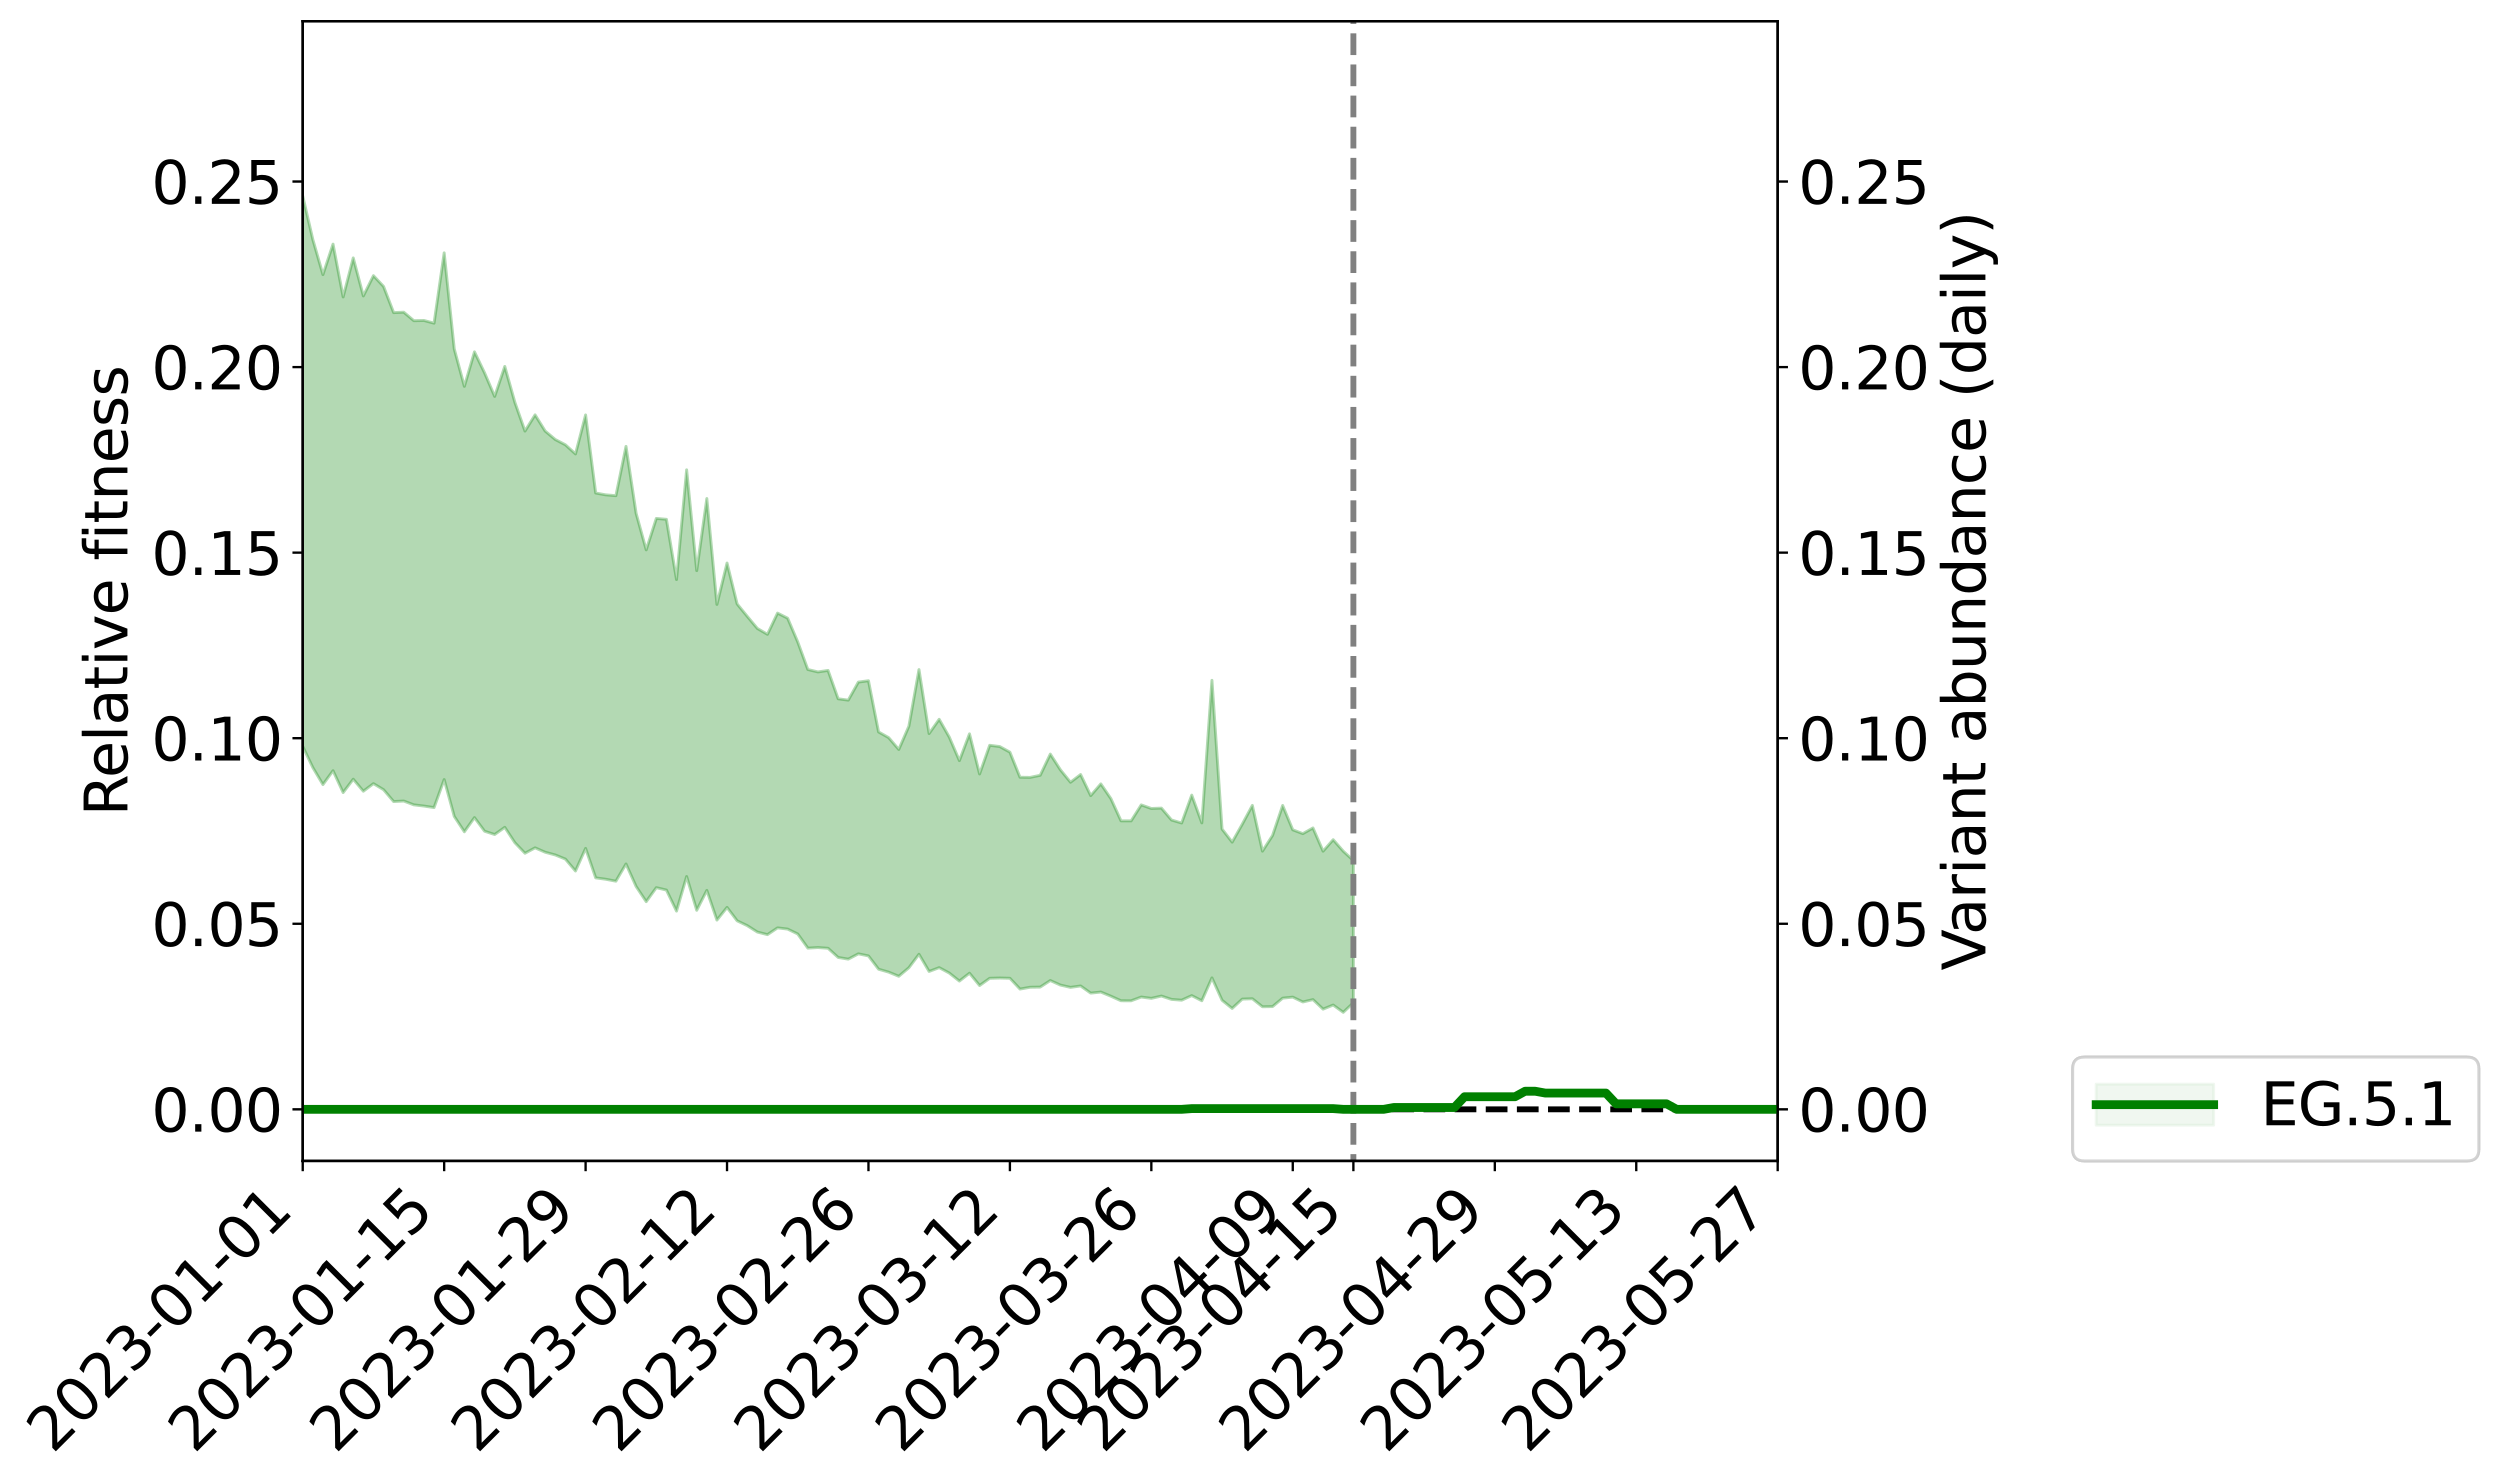 <?xml version="1.0" encoding="utf-8" standalone="no"?>
<!DOCTYPE svg PUBLIC "-//W3C//DTD SVG 1.1//EN"
  "http://www.w3.org/Graphics/SVG/1.1/DTD/svg11.dtd">
<svg xmlns:xlink="http://www.w3.org/1999/xlink" width="851.212pt" height="505.355pt" viewBox="0 0 851.212 505.355" xmlns="http://www.w3.org/2000/svg" version="1.1">
 <defs>
  <style type="text/css">*{stroke-linejoin: round; stroke-linecap: butt}</style>
 </defs>
 <g id="figure_1">
  <g id="patch_1">
   <path d="M 0 505.355 
L 851.212 505.355 
L 851.212 -0 
L 0 -0 
z
" style="fill: #ffffff"/>
  </g>
  <g id="axes_1">
   <g id="patch_2">
    <path d="M 103.075 395.28 
L 605.275 395.28 
L 605.275 7.2 
L 103.075 7.2 
z
" style="fill: #ffffff"/>
   </g>
   <g id="PolyCollection_1">
    <path d="M -1785.335 377.62 
L -1785.335 377.64 
L -1781.895 377.55 
L -1778.455 377.47 
L -1775.016 377.368 
L -1771.576 377.296 
L -1768.136 377.206 
L -1764.696 377.102 
L -1761.257 376.995 
L -1757.817 376.898 
L -1754.377 376.81 
L -1750.937 376.715 
L -1747.498 376.612 
L -1744.058 376.515 
L -1740.618 376.4 
L -1737.179 376.301 
L -1733.739 376.187 
L -1730.299 376.087 
L -1726.859 375.959 
L -1723.42 375.849 
L -1719.98 375.743 
L -1716.54 375.62 
L -1713.101 375.499 
L -1709.661 375.38 
L -1706.221 375.241 
L -1702.781 375.116 
L -1699.342 374.972 
L -1695.902 374.827 
L -1692.462 374.667 
L -1689.022 374.503 
L -1685.583 374.34 
L -1682.143 374.155 
L -1678.703 373.949 
L -1675.264 373.76 
L -1671.824 373.549 
L -1668.384 373.31 
L -1664.944 373.084 
L -1661.505 372.823 
L -1658.065 372.556 
L -1654.625 372.28 
L -1651.185 371.988 
L -1647.746 371.668 
L -1644.306 371.327 
L -1640.866 370.966 
L -1637.427 370.613 
L -1633.987 370.206 
L -1630.547 369.813 
L -1627.107 369.395 
L -1623.668 368.973 
L -1620.228 368.522 
L -1616.788 368.036 
L -1613.348 367.578 
L -1609.909 367.075 
L -1606.469 366.554 
L -1603.029 366.04 
L -1599.59 365.528 
L -1596.15 364.979 
L -1592.71 364.422 
L -1589.27 363.865 
L -1585.831 363.287 
L -1582.391 362.701 
L -1578.951 362.115 
L -1575.511 361.511 
L -1572.072 360.905 
L -1568.632 360.305 
L -1565.192 359.683 
L -1561.753 359.025 
L -1558.313 358.382 
L -1554.873 357.741 
L -1551.433 357.107 
L -1547.994 356.452 
L -1544.554 355.809 
L -1541.114 355.157 
L -1537.674 354.559 
L -1534.235 353.874 
L -1530.795 353.27 
L -1527.355 352.621 
L -1523.916 352 
L -1520.476 351.354 
L -1517.036 350.769 
L -1513.596 350.114 
L -1510.157 349.492 
L -1506.717 348.904 
L -1503.277 348.279 
L -1499.837 347.682 
L -1496.398 347.064 
L -1492.958 346.437 
L -1489.518 345.834 
L -1486.079 345.243 
L -1482.639 344.613 
L -1479.199 344.005 
L -1475.759 343.386 
L -1472.32 342.775 
L -1468.88 342.178 
L -1465.44 341.568 
L -1462.001 340.953 
L -1458.561 340.391 
L -1455.121 339.768 
L -1451.681 339.169 
L -1448.242 338.578 
L -1444.802 337.988 
L -1441.362 337.401 
L -1437.922 336.808 
L -1434.483 336.238 
L -1431.043 335.651 
L -1427.603 335.053 
L -1424.164 334.449 
L -1420.724 333.841 
L -1417.284 333.265 
L -1413.844 332.642 
L -1410.405 331.984 
L -1406.965 331.36 
L -1403.525 330.706 
L -1400.085 330.044 
L -1396.646 329.349 
L -1393.206 328.643 
L -1389.766 327.979 
L -1386.327 327.234 
L -1382.887 326.52 
L -1379.447 325.758 
L -1376.007 325.049 
L -1372.568 324.232 
L -1369.128 323.428 
L -1365.688 322.641 
L -1362.248 321.842 
L -1358.809 321.019 
L -1355.369 320.163 
L -1351.929 319.352 
L -1348.49 318.438 
L -1345.05 317.618 
L -1341.61 316.677 
L -1338.17 315.76 
L -1334.731 314.859 
L -1331.291 313.988 
L -1327.851 312.991 
L -1324.411 312.075 
L -1320.972 310.944 
L -1317.532 309.95 
L -1314.092 309.012 
L -1310.653 307.967 
L -1307.213 306.895 
L -1303.773 305.679 
L -1300.333 304.599 
L -1296.894 303.895 
L -1293.454 302.461 
L -1290.014 301.431 
L -1286.574 300.348 
L -1283.135 299.21 
L -1279.695 298.003 
L -1276.255 296.791 
L -1272.816 296.024 
L -1269.376 294.824 
L -1265.936 292.885 
L -1262.496 291.273 
L -1259.057 290.239 
L -1255.617 288.53 
L -1252.177 287.259 
L -1248.737 286.071 
L -1245.298 284.446 
L -1241.858 282.262 
L -1238.418 280.887 
L -1234.979 280.071 
L -1231.539 278.414 
L -1228.099 277.723 
L -1224.659 276.596 
L -1221.22 274.64 
L -1217.78 274.551 
L -1214.34 275.035 
L -1210.901 276.312 
L -1207.461 274.414 
L -1204.021 277.537 
L -1200.581 278.073 
L -1197.142 273.383 
L -1193.702 274.464 
L -1190.262 276.27 
L -1186.822 274.924 
L -1183.383 274.519 
L -1179.943 282.903 
L -1176.503 294.896 
L -1173.064 300.799 
L -1169.624 287.495 
L -1166.184 294.154 
L -1162.744 302.922 
L -1159.305 302.308 
L -1155.865 320.275 
L -1152.425 317.724 
L -1148.985 312.121 
L -1145.546 298.363 
L -1142.106 311.173 
L -1138.666 318.853 
L -1135.227 315.561 
L -1131.787 317.526 
L -1128.347 324.778 
L -1124.907 323.75 
L -1121.468 317.399 
L -1118.028 325.258 
L -1114.588 326.77 
L -1111.148 323.883 
L -1107.709 328.843 
L -1104.269 330.61 
L -1100.829 330.04 
L -1097.39 328.438 
L -1093.95 330.007 
L -1090.51 328.235 
L -1087.07 328.29 
L -1083.631 329.766 
L -1080.191 328.182 
L -1076.751 328.843 
L -1073.311 328.77 
L -1069.872 327.451 
L -1066.432 327.763 
L -1062.992 325.902 
L -1059.553 325.876 
L -1056.113 326.204 
L -1052.673 326.071 
L -1049.233 325.059 
L -1045.794 324.161 
L -1042.354 323.79 
L -1038.914 322.796 
L -1035.474 322.462 
L -1032.035 322.092 
L -1028.595 320.656 
L -1025.155 320.984 
L -1021.716 319.936 
L -1018.276 319.332 
L -1014.836 319.085 
L -1011.396 318.028 
L -1007.957 317.55 
L -1004.517 317.525 
L -1001.077 317.659 
L -997.637 316.08 
L -994.198 315.557 
L -990.758 314.829 
L -987.318 316.726 
L -983.879 316.46 
L -980.439 316.991 
L -976.999 314.556 
L -973.559 312.933 
L -970.12 313.025 
L -966.68 314.162 
L -963.24 314.078 
L -959.801 311.187 
L -956.361 313.024 
L -952.921 312.149 
L -949.481 311.457 
L -946.042 309.935 
L -942.602 310.559 
L -939.162 309.638 
L -935.722 309.829 
L -932.283 308.701 
L -928.843 307.729 
L -925.403 306.266 
L -921.964 305.37 
L -918.524 304.516 
L -915.084 303.48 
L -911.644 302.95 
L -908.205 301.952 
L -904.765 300.905 
L -901.325 298.782 
L -897.885 297.072 
L -894.446 296.084 
L -891.006 294.25 
L -887.566 293.563 
L -884.127 291.898 
L -880.687 289.638 
L -877.247 287.686 
L -873.807 286.108 
L -870.368 283.781 
L -866.928 282.193 
L -863.488 280.071 
L -860.048 278.147 
L -856.609 275.83 
L -853.169 273.851 
L -849.729 271.303 
L -846.29 269.21 
L -842.85 266.969 
L -839.41 264.122 
L -835.97 261.441 
L -832.531 259.38 
L -829.091 256.973 
L -825.651 254.116 
L -822.211 251.779 
L -818.772 249.018 
L -815.332 245.231 
L -811.892 243.332 
L -808.453 240.048 
L -805.013 237.403 
L -801.573 234.393 
L -798.133 231.212 
L -794.694 227.924 
L -791.254 224.89 
L -787.814 220.979 
L -784.374 218.402 
L -780.935 214.541 
L -777.495 211.887 
L -774.055 207.954 
L -770.616 204.176 
L -767.176 200.598 
L -763.736 197.704 
L -760.296 193.299 
L -756.857 190.245 
L -753.417 186.271 
L -749.977 183.004 
L -746.537 178.864 
L -743.098 175.213 
L -739.658 174.328 
L -736.218 167.655 
L -732.779 166.147 
L -729.339 161.781 
L -725.899 158.76 
L -722.459 155.239 
L -719.02 151.567 
L -715.58 148.251 
L -712.14 144.925 
L -708.701 141.874 
L -705.261 138.718 
L -701.821 140.134 
L -698.381 132.232 
L -694.942 129.641 
L -691.502 135.547 
L -688.062 125.795 
L -684.622 126.988 
L -681.183 125.55 
L -677.743 120.485 
L -674.303 120.778 
L -670.864 125.321 
L -667.424 122.094 
L -663.984 119.857 
L -660.544 122.764 
L -657.105 121.753 
L -653.665 124.264 
L -650.225 127.295 
L -646.785 133.731 
L -643.346 145.694 
L -639.906 143.553 
L -636.466 150.851 
L -633.027 156.482 
L -629.587 160.001 
L -626.147 167.78 
L -622.707 172.98 
L -619.268 165.172 
L -615.828 174.268 
L -612.388 185.439 
L -608.948 191.007 
L -605.509 193.744 
L -602.069 208.422 
L -598.629 209.923 
L -595.19 214.174 
L -591.75 213.467 
L -588.31 225.886 
L -584.87 222.471 
L -581.431 220.672 
L -577.991 231.303 
L -574.551 238.937 
L -571.111 238.596 
L -567.672 243.234 
L -564.232 244.927 
L -560.792 245.459 
L -557.353 245.714 
L -553.913 248.37 
L -550.473 249.966 
L -547.033 257.675 
L -543.594 254.05 
L -540.154 260.762 
L -536.714 259.476 
L -533.274 258.765 
L -529.835 261.553 
L -526.395 264.042 
L -522.955 261.192 
L -519.516 262.762 
L -516.076 262.946 
L -512.636 266.547 
L -509.196 264.844 
L -505.757 264.054 
L -502.317 265.069 
L -498.877 266.744 
L -495.437 265.858 
L -491.998 264.093 
L -488.558 264.939 
L -485.118 262.243 
L -481.679 262.359 
L -478.239 266.392 
L -474.799 265.927 
L -471.359 263.298 
L -467.92 262.439 
L -464.48 262.418 
L -461.04 259.528 
L -457.601 259.808 
L -454.161 259.436 
L -450.721 258.511 
L -447.281 257.421 
L -443.842 255.424 
L -440.402 255.946 
L -436.962 254.451 
L -433.522 253.786 
L -430.083 252.781 
L -426.643 252.419 
L -423.203 250.77 
L -419.764 248.136 
L -416.324 247.62 
L -412.884 245.413 
L -409.444 242.424 
L -406.005 243.949 
L -402.565 240.045 
L -399.125 241.179 
L -395.685 240.176 
L -392.246 240.117 
L -388.806 237.548 
L -385.366 237.111 
L -381.927 236.527 
L -378.487 233.458 
L -375.047 233.946 
L -371.607 233.493 
L -368.168 233.189 
L -364.728 231.669 
L -361.288 232.142 
L -357.848 230.609 
L -354.409 229.156 
L -350.969 226.95 
L -347.529 226.177 
L -344.09 225.64 
L -340.65 224.098 
L -337.21 224.238 
L -333.77 223.459 
L -330.331 222.104 
L -326.891 222.1 
L -323.451 220.585 
L -320.011 221.766 
L -316.572 220.708 
L -313.132 220.728 
L -309.692 218.877 
L -306.253 216.365 
L -302.813 218.468 
L -299.373 218.387 
L -295.933 217.57 
L -292.494 216.729 
L -289.054 214.997 
L -285.614 214.614 
L -282.174 213.674 
L -278.735 213.835 
L -275.295 213.495 
L -271.855 211.863 
L -268.416 209.54 
L -264.976 212.61 
L -261.536 211.907 
L -258.096 209.939 
L -254.657 211.226 
L -251.217 207.684 
L -247.777 208.136 
L -244.337 208.375 
L -240.898 205.968 
L -237.458 210.08 
L -234.018 205.952 
L -230.579 203.847 
L -227.139 206.516 
L -223.699 207.216 
L -220.259 205.867 
L -216.82 206.866 
L -213.38 204.919 
L -209.94 208.535 
L -206.501 206.587 
L -203.061 207.26 
L -199.621 204.653 
L -196.181 202.298 
L -192.742 205.051 
L -189.302 210.069 
L -185.862 204.086 
L -182.422 204.279 
L -178.983 201.955 
L -175.543 202.851 
L -172.103 202.42 
L -168.664 200.93 
L -165.224 200.294 
L -161.784 202.672 
L -158.344 201.249 
L -154.905 203.428 
L -151.465 203.756 
L -148.025 197.018 
L -144.585 199.693 
L -141.146 199.866 
L -137.706 200.286 
L -134.266 200.668 
L -130.827 204.914 
L -127.387 206.611 
L -123.947 206.428 
L -120.507 211.141 
L -117.068 218.947 
L -113.628 209.725 
L -110.188 209.666 
L -106.748 209.918 
L -103.309 213.059 
L -99.869 213.828 
L -96.429 213.871 
L -92.99 220.63 
L -89.55 223.157 
L -86.11 215.603 
L -82.67 222.544 
L -79.231 219.194 
L -75.791 217.124 
L -72.351 225.533 
L -68.911 223.896 
L -65.472 229.325 
L -62.032 227.694 
L -58.592 224.052 
L -55.153 227.447 
L -51.713 227.453 
L -48.273 230.782 
L -44.833 228.684 
L -41.394 234.163 
L -37.954 230.204 
L -34.514 233.086 
L -31.074 232.477 
L -27.635 235.645 
L -24.195 230.473 
L -20.755 235.956 
L -17.316 235.621 
L -13.876 239.357 
L -10.436 241.314 
L -6.996 241.298 
L -3.557 240.305 
L -0.117 242.701 
L 3.323 244.482 
L 6.763 242.839 
L 10.202 242.208 
L 13.642 244.31 
L 17.082 246.216 
L 20.521 242.844 
L 23.961 240.886 
L 27.401 248.518 
L 30.841 251.965 
L 34.28 244.103 
L 37.72 246.384 
L 41.16 247.518 
L 44.599 248.058 
L 48.039 251.972 
L 51.479 251.45 
L 54.919 249.836 
L 58.358 251.538 
L 61.798 251.992 
L 65.238 247.768 
L 68.678 249.904 
L 72.117 248.595 
L 75.557 254.448 
L 78.997 261.659 
L 82.436 260.645 
L 85.876 254.965 
L 89.316 254.381 
L 92.756 255.199 
L 96.195 255.509 
L 99.635 260.888 
L 103.075 254.147 
L 106.515 261.344 
L 109.954 267.145 
L 113.394 262.411 
L 116.834 269.858 
L 120.273 265.307 
L 123.713 269.397 
L 127.153 266.816 
L 130.593 268.878 
L 134.032 272.92 
L 137.472 272.737 
L 140.912 274.041 
L 144.352 274.451 
L 147.791 274.969 
L 151.231 265.427 
L 154.671 277.977 
L 158.11 283.211 
L 161.55 278.374 
L 164.99 283.015 
L 168.43 284.137 
L 171.869 281.69 
L 175.309 286.934 
L 178.749 290.517 
L 182.189 288.671 
L 185.628 290.173 
L 189.068 291.102 
L 192.508 292.506 
L 195.947 296.563 
L 199.387 288.871 
L 202.827 298.9 
L 206.267 299.372 
L 209.706 300.031 
L 213.146 294.171 
L 216.586 301.827 
L 220.026 307.004 
L 223.465 302.23 
L 226.905 303.052 
L 230.345 310.217 
L 233.784 298.442 
L 237.224 309.936 
L 240.664 303.169 
L 244.104 313.274 
L 247.543 308.96 
L 250.983 313.521 
L 254.423 315.164 
L 257.863 317.343 
L 261.302 318.229 
L 264.742 315.924 
L 268.182 316.338 
L 271.621 318.004 
L 275.061 322.825 
L 278.501 322.624 
L 281.941 322.871 
L 285.38 325.997 
L 288.82 326.573 
L 292.26 324.767 
L 295.699 325.473 
L 299.139 329.998 
L 302.579 330.997 
L 306.019 332.406 
L 309.458 329.497 
L 312.898 324.907 
L 316.338 330.763 
L 319.778 329.463 
L 323.217 331.309 
L 326.657 334.035 
L 330.097 331.361 
L 333.536 335.557 
L 336.976 333.091 
L 340.416 333 
L 343.856 333.086 
L 347.295 336.76 
L 350.735 336.148 
L 354.175 336.091 
L 357.615 333.855 
L 361.054 335.402 
L 364.494 336.183 
L 367.934 335.703 
L 371.373 338.139 
L 374.813 337.78 
L 378.253 339.196 
L 381.693 340.744 
L 385.132 340.75 
L 388.572 339.473 
L 392.012 339.92 
L 395.452 339.136 
L 398.891 340.276 
L 402.331 340.548 
L 405.771 338.989 
L 409.21 340.745 
L 412.65 332.957 
L 416.09 340.573 
L 419.53 343.36 
L 422.969 340.176 
L 426.409 340.05 
L 429.849 342.784 
L 433.289 342.725 
L 436.728 339.849 
L 440.168 339.51 
L 443.608 341.158 
L 447.047 340.346 
L 450.487 343.598 
L 453.927 342.198 
L 457.367 344.685 
L 460.806 341.431 
L 460.806 292.996 
L 460.806 292.996 
L 457.367 289.826 
L 453.927 285.903 
L 450.487 289.812 
L 447.047 281.902 
L 443.608 283.844 
L 440.168 282.538 
L 436.728 274.249 
L 433.289 284.447 
L 429.849 289.806 
L 426.409 274.23 
L 422.969 280.626 
L 419.53 286.738 
L 416.09 282.273 
L 412.65 231.647 
L 409.21 280.18 
L 405.771 270.723 
L 402.331 280.223 
L 398.891 279.203 
L 395.452 275.153 
L 392.012 275.279 
L 388.572 274.056 
L 385.132 279.504 
L 381.693 279.49 
L 378.253 271.943 
L 374.813 266.899 
L 371.373 270.899 
L 367.934 263.712 
L 364.494 266.348 
L 361.054 262.109 
L 357.615 256.752 
L 354.175 263.973 
L 350.735 264.693 
L 347.295 264.641 
L 343.856 256.1 
L 340.416 254.196 
L 336.976 253.76 
L 333.536 263.532 
L 330.097 249.86 
L 326.657 258.981 
L 323.217 250.967 
L 319.778 244.909 
L 316.338 249.775 
L 312.898 227.984 
L 309.458 247.264 
L 306.019 255.182 
L 302.579 251.158 
L 299.139 249.214 
L 295.699 231.783 
L 292.26 232.243 
L 288.82 238.391 
L 285.38 237.926 
L 281.941 228.269 
L 278.501 228.785 
L 275.061 227.958 
L 271.621 218.567 
L 268.182 210.487 
L 264.742 208.748 
L 261.302 215.978 
L 257.863 213.972 
L 254.423 209.856 
L 250.983 205.633 
L 247.543 191.707 
L 244.104 205.798 
L 240.664 169.745 
L 237.224 194.29 
L 233.784 159.967 
L 230.345 197.338 
L 226.905 176.821 
L 223.465 176.515 
L 220.026 187.218 
L 216.586 174.772 
L 213.146 151.992 
L 209.706 168.773 
L 206.267 168.491 
L 202.827 167.867 
L 199.387 141.278 
L 195.947 154.559 
L 192.508 151.442 
L 189.068 149.648 
L 185.628 146.771 
L 182.189 141.252 
L 178.749 146.775 
L 175.309 136.991 
L 171.869 124.762 
L 168.43 134.968 
L 164.99 126.95 
L 161.55 119.796 
L 158.11 131.552 
L 154.671 118.826 
L 151.231 86.093 
L 147.791 110.042 
L 144.352 109.116 
L 140.912 109.194 
L 137.472 106.294 
L 134.032 106.441 
L 130.593 97.527 
L 127.153 93.862 
L 123.713 100.768 
L 120.273 87.814 
L 116.834 101.111 
L 113.394 83.118 
L 109.954 93.505 
L 106.515 81.544 
L 103.075 66.721 
L 99.635 80.419 
L 96.195 67.451 
L 92.756 68.408 
L 89.316 67.902 
L 85.876 69.239 
L 82.436 81.628 
L 78.997 84.645 
L 75.557 69.963 
L 72.117 54.925 
L 68.678 59.273 
L 65.238 56.339 
L 61.798 65.97 
L 58.358 65.124 
L 54.919 61.447 
L 51.479 66.543 
L 48.039 66.317 
L 44.599 58.798 
L 41.16 59.912 
L 37.72 57.126 
L 34.28 53.659 
L 30.841 71.238 
L 27.401 61.675 
L 23.961 48.51 
L 20.521 55.15 
L 17.082 61.117 
L 13.642 57.567 
L 10.202 54.897 
L 6.763 57.421 
L 3.323 63.729 
L -0.117 57.427 
L -3.557 55.278 
L -6.996 58.219 
L -10.436 54.377 
L -13.876 55.964 
L -17.316 47.967 
L -20.755 51.239 
L -24.195 41.427 
L -27.635 50.377 
L -31.074 46.56 
L -34.514 49.247 
L -37.954 46.751 
L -41.394 52.308 
L -44.833 43.527 
L -48.273 49.457 
L -51.713 44.004 
L -55.153 45.346 
L -58.592 41.113 
L -62.032 43.7 
L -65.472 50.345 
L -68.911 44.35 
L -72.351 46.074 
L -75.791 34.053 
L -79.231 39.905 
L -82.67 42.972 
L -86.11 33.754 
L -89.55 44.47 
L -92.99 45.499 
L -96.429 33.791 
L -99.869 34.23 
L -103.309 33.63 
L -106.748 29.587 
L -110.188 32.82 
L -113.628 32.035 
L -117.068 46.355 
L -120.507 37.023 
L -123.947 30.246 
L -127.387 30.818 
L -130.827 29.134 
L -134.266 25.261 
L -137.706 27.257 
L -141.146 24.84 
L -144.585 28.606 
L -148.025 24.912 
L -151.465 33.442 
L -154.905 35.063 
L -158.344 33.781 
L -161.784 36.127 
L -165.224 33.653 
L -168.664 36.598 
L -172.103 38.55 
L -175.543 42.867 
L -178.983 40.414 
L -182.422 45.161 
L -185.862 44.86 
L -189.302 53.217 
L -192.742 48.435 
L -196.181 46.105 
L -199.621 49.921 
L -203.061 51.885 
L -206.501 52.426 
L -209.94 57.363 
L -213.38 53.818 
L -216.82 57.22 
L -220.259 56.086 
L -223.699 57.124 
L -227.139 56.106 
L -230.579 54.463 
L -234.018 58.364 
L -237.458 63.457 
L -240.898 58.744 
L -244.337 61.795 
L -247.777 60.772 
L -251.217 62.592 
L -254.657 66.533 
L -258.096 65.45 
L -261.536 68.67 
L -264.976 69.652 
L -268.416 66.408 
L -271.855 68.594 
L -275.295 71.01 
L -278.735 71.988 
L -282.174 72.062 
L -285.614 73.823 
L -289.054 73.737 
L -292.494 76.27 
L -295.933 77.094 
L -299.373 77.794 
L -302.813 78.491 
L -306.253 74.439 
L -309.692 79.263 
L -313.132 81.291 
L -316.572 80.926 
L -320.011 81.237 
L -323.451 81.426 
L -326.891 82.944 
L -330.331 82.658 
L -333.77 84.862 
L -337.21 85.739 
L -340.65 85.415 
L -344.09 86.332 
L -347.529 87.519 
L -350.969 88.75 
L -354.409 92.485 
L -357.848 93.518 
L -361.288 95.448 
L -364.728 94.795 
L -368.168 96.688 
L -371.607 97.099 
L -375.047 97.874 
L -378.487 96.348 
L -381.927 101.653 
L -385.366 102.411 
L -388.806 103.078 
L -392.246 106.437 
L -395.685 106.599 
L -399.125 108.236 
L -402.565 107.12 
L -406.005 111.668 
L -409.444 110.88 
L -412.884 115.302 
L -416.324 118.582 
L -419.764 119.857 
L -423.203 123.868 
L -426.643 127.105 
L -430.083 127.467 
L -433.522 129.633 
L -436.962 130.577 
L -440.402 133.259 
L -443.842 133.058 
L -447.281 136.597 
L -450.721 139.338 
L -454.161 141.12 
L -457.601 142.331 
L -461.04 143.357 
L -464.48 147.069 
L -467.92 148.205 
L -471.359 150.602 
L -474.799 153.961 
L -478.239 155.225 
L -481.679 152.772 
L -485.118 153.856 
L -488.558 157.429 
L -491.998 158.034 
L -495.437 160.526 
L -498.877 162.365 
L -502.317 161.635 
L -505.757 162.799 
L -509.196 164.204 
L -512.636 166.611 
L -516.076 164.174 
L -519.516 165.369 
L -522.955 165.457 
L -526.395 168.775 
L -529.835 168.431 
L -533.274 166.676 
L -536.714 168.442 
L -540.154 170.251 
L -543.594 165.594 
L -547.033 169.91 
L -550.473 164.421 
L -553.913 164.193 
L -557.353 163.104 
L -560.792 164.421 
L -564.232 164.816 
L -567.672 164.159 
L -571.111 161.545 
L -574.551 163.591 
L -577.991 157.457 
L -581.431 151.416 
L -584.87 152.992 
L -588.31 156.286 
L -591.75 148.185 
L -595.19 148.521 
L -598.629 146.719 
L -602.069 146.333 
L -605.509 136.116 
L -608.948 135.421 
L -612.388 131.622 
L -615.828 123.417 
L -619.268 117.72 
L -622.707 124.121 
L -626.147 121.194 
L -629.587 116.091 
L -633.027 113.834 
L -636.466 110.008 
L -639.906 105.055 
L -643.346 107.656 
L -646.785 98.034 
L -650.225 94.747 
L -653.665 92.327 
L -657.105 90.894 
L -660.544 91.963 
L -663.984 89.595 
L -667.424 91.186 
L -670.864 94.666 
L -674.303 91.325 
L -677.743 90.858 
L -681.183 95.691 
L -684.622 96.997 
L -688.062 96.285 
L -691.502 104.785 
L -694.942 100.139 
L -698.381 102.112 
L -701.821 109.83 
L -705.261 108.518 
L -708.701 111.535 
L -712.14 114.429 
L -715.58 117.512 
L -719.02 120.871 
L -722.459 124.381 
L -725.899 127.805 
L -729.339 130.819 
L -732.779 134.73 
L -736.218 136.244 
L -739.658 142.567 
L -743.098 143.479 
L -746.537 147.065 
L -749.977 150.971 
L -753.417 154.112 
L -756.857 157.845 
L -760.296 160.923 
L -763.736 165.066 
L -767.176 167.848 
L -770.616 171.079 
L -774.055 174.737 
L -777.495 178.444 
L -780.935 180.973 
L -784.374 184.56 
L -787.814 187.219 
L -791.254 190.872 
L -794.694 193.848 
L -798.133 196.804 
L -801.573 199.997 
L -805.013 202.898 
L -808.453 205.458 
L -811.892 208.577 
L -815.332 210.476 
L -818.772 214.166 
L -822.211 216.858 
L -825.651 219.302 
L -829.091 222.144 
L -832.531 224.121 
L -835.97 226.705 
L -839.41 229.336 
L -842.85 232.164 
L -846.29 234.466 
L -849.729 236.734 
L -853.169 239.151 
L -856.609 241.492 
L -860.048 243.964 
L -863.488 246.05 
L -866.928 248.264 
L -870.368 250.173 
L -873.807 252.596 
L -877.247 254.497 
L -880.687 256.572 
L -884.127 259.018 
L -887.566 260.874 
L -891.006 261.791 
L -894.446 263.881 
L -897.885 265.204 
L -901.325 267.23 
L -904.765 269.497 
L -908.205 270.907 
L -911.644 272.254 
L -915.084 272.916 
L -918.524 274.29 
L -921.964 275.299 
L -925.403 276.345 
L -928.843 278.066 
L -932.283 279.258 
L -935.722 280.763 
L -939.162 280.616 
L -942.602 281.636 
L -946.042 281.142 
L -949.481 283.029 
L -952.921 283.68 
L -956.361 285.169 
L -959.801 283.333 
L -963.24 286.492 
L -966.68 286.694 
L -970.12 285.547 
L -973.559 285.567 
L -976.999 287.391 
L -980.439 290.238 
L -983.879 289.699 
L -987.318 290.051 
L -990.758 287.996 
L -994.198 288.357 
L -997.637 289.447 
L -1001.077 291.321 
L -1004.517 291.202 
L -1007.957 291.253 
L -1011.396 291.842 
L -1014.836 293.1 
L -1018.276 293.22 
L -1021.716 294.123 
L -1025.155 295.4 
L -1028.595 295.022 
L -1032.035 296.711 
L -1035.474 297.207 
L -1038.914 297.645 
L -1042.354 298.79 
L -1045.794 299.263 
L -1049.233 300.485 
L -1052.673 301.789 
L -1056.113 302.03 
L -1059.553 301.814 
L -1062.992 301.714 
L -1066.432 304.182 
L -1069.872 303.988 
L -1073.311 305.701 
L -1076.751 305.916 
L -1080.191 305.514 
L -1083.631 307.196 
L -1087.07 305.969 
L -1090.51 306.209 
L -1093.95 308.284 
L -1097.39 307.072 
L -1100.829 309.036 
L -1104.269 309.771 
L -1107.709 308.404 
L -1111.148 303.716 
L -1114.588 306.961 
L -1118.028 305.629 
L -1121.468 298.582 
L -1124.907 304.863 
L -1128.347 306.273 
L -1131.787 299.773 
L -1135.227 298.105 
L -1138.666 301.827 
L -1142.106 294.777 
L -1145.546 282.659 
L -1148.985 296.407 
L -1152.425 302.077 
L -1155.865 304.982 
L -1159.305 288.006 
L -1162.744 288.925 
L -1166.184 280.874 
L -1169.624 274.528 
L -1173.064 287.94 
L -1176.503 282.588 
L -1179.943 271.014 
L -1183.383 263.013 
L -1186.822 263.823 
L -1190.262 265.579 
L -1193.702 264.114 
L -1197.142 263.381 
L -1200.581 268.501 
L -1204.021 268.233 
L -1207.461 265.425 
L -1210.901 267.671 
L -1214.34 266.696 
L -1217.78 266.538 
L -1221.22 267.01 
L -1224.659 269.215 
L -1228.099 270.682 
L -1231.539 271.658 
L -1234.979 273.636 
L -1238.418 274.72 
L -1241.858 276.357 
L -1245.298 278.739 
L -1248.737 280.729 
L -1252.177 282.132 
L -1255.617 283.68 
L -1259.057 285.588 
L -1262.496 286.904 
L -1265.936 288.729 
L -1269.376 290.885 
L -1272.816 292.247 
L -1276.255 293.267 
L -1279.695 294.656 
L -1283.135 296.093 
L -1286.574 297.393 
L -1290.014 298.633 
L -1293.454 299.833 
L -1296.894 301.392 
L -1300.333 302.298 
L -1303.773 303.47 
L -1307.213 304.699 
L -1310.653 305.768 
L -1314.092 306.816 
L -1317.532 307.711 
L -1320.972 308.674 
L -1324.411 309.874 
L -1327.851 310.765 
L -1331.291 311.774 
L -1334.731 312.619 
L -1338.17 313.532 
L -1341.61 314.466 
L -1345.05 315.411 
L -1348.49 316.213 
L -1351.929 317.14 
L -1355.369 317.957 
L -1358.809 318.827 
L -1362.248 319.646 
L -1365.688 320.471 
L -1369.128 321.257 
L -1372.568 322.075 
L -1376.007 322.932 
L -1379.447 323.618 
L -1382.887 324.426 
L -1386.327 325.145 
L -1389.766 325.946 
L -1393.206 326.58 
L -1396.646 327.329 
L -1400.085 328.053 
L -1403.525 328.737 
L -1406.965 329.423 
L -1410.405 330.063 
L -1413.844 330.791 
L -1417.284 331.455 
L -1420.724 332.02 
L -1424.164 332.671 
L -1427.603 333.32 
L -1431.043 333.967 
L -1434.483 334.594 
L -1437.922 335.178 
L -1441.362 335.815 
L -1444.802 336.443 
L -1448.242 337.075 
L -1451.681 337.706 
L -1455.121 338.356 
L -1458.561 339.031 
L -1462.001 339.621 
L -1465.44 340.291 
L -1468.88 340.951 
L -1472.32 341.589 
L -1475.759 342.247 
L -1479.199 342.919 
L -1482.639 343.575 
L -1486.079 344.261 
L -1489.518 344.894 
L -1492.958 345.54 
L -1496.398 346.222 
L -1499.837 346.883 
L -1503.277 347.517 
L -1506.717 348.185 
L -1510.157 348.803 
L -1513.596 349.46 
L -1517.036 350.158 
L -1520.476 350.769 
L -1523.916 351.446 
L -1527.355 352.094 
L -1530.795 352.77 
L -1534.235 353.392 
L -1537.674 354.107 
L -1541.114 354.715 
L -1544.554 355.387 
L -1547.994 356.048 
L -1551.433 356.724 
L -1554.873 357.371 
L -1558.313 358.029 
L -1561.753 358.689 
L -1565.192 359.368 
L -1568.632 360.005 
L -1572.072 360.616 
L -1575.511 361.234 
L -1578.951 361.852 
L -1582.391 362.449 
L -1585.831 363.049 
L -1589.27 363.641 
L -1592.71 364.209 
L -1596.15 364.778 
L -1599.59 365.34 
L -1603.029 365.859 
L -1606.469 366.382 
L -1609.909 366.916 
L -1613.348 367.429 
L -1616.788 367.893 
L -1620.228 368.39 
L -1623.668 368.85 
L -1627.107 369.278 
L -1630.547 369.703 
L -1633.987 370.103 
L -1637.427 370.52 
L -1640.866 370.878 
L -1644.306 371.246 
L -1647.746 371.595 
L -1651.185 371.921 
L -1654.625 372.218 
L -1658.065 372.492 
L -1661.505 372.761 
L -1664.944 373.025 
L -1668.384 373.249 
L -1671.824 373.494 
L -1675.264 373.704 
L -1678.703 373.889 
L -1682.143 374.099 
L -1685.583 374.285 
L -1689.022 374.443 
L -1692.462 374.61 
L -1695.902 374.772 
L -1699.342 374.917 
L -1702.781 375.061 
L -1706.221 375.184 
L -1709.661 375.328 
L -1713.101 375.446 
L -1716.54 375.568 
L -1719.98 375.695 
L -1723.42 375.801 
L -1726.859 375.913 
L -1730.299 376.051 
L -1733.739 376.154 
L -1737.179 376.275 
L -1740.618 376.375 
L -1744.058 376.499 
L -1747.498 376.6 
L -1750.937 376.704 
L -1754.377 376.799 
L -1757.817 376.885 
L -1761.257 376.98 
L -1764.696 377.08 
L -1768.136 377.179 
L -1771.576 377.266 
L -1775.016 377.341 
L -1778.455 377.439 
L -1781.895 377.523 
L -1785.335 377.62 
z
" clip-path="url(#p545d19aeb0)" style="fill: #008000; fill-opacity: 0.3; stroke: #008000; stroke-opacity: 0.3"/>
   </g>
   <g id="matplotlib.axis_1">
    <g id="xtick_1">
     <g id="line2d_1">
      <defs>
       <path id="m1f71d2b19a" d="M 0 0 
L 0 3.5 
" style="stroke: #000000; stroke-width: 0.8"/>
      </defs>
      <g>
       <use xlink:href="#m1f71d2b19a" x="103.075" y="395.28" style="stroke: #000000; stroke-width: 0.8"/>
      </g>
     </g>
     <g id="text_1">
      <!-- 2023-01-01 -->
      <g transform="translate(17.946 495.214) rotate(-45) scale(0.2 -0.2)">
       <defs>
        <path id="DejaVuSans-32" d="M 1228 531 
L 3431 531 
L 3431 0 
L 469 0 
L 469 531 
Q 828 903 1448 1529 
Q 2069 2156 2228 2338 
Q 2531 2678 2651 2914 
Q 2772 3150 2772 3378 
Q 2772 3750 2511 3984 
Q 2250 4219 1831 4219 
Q 1534 4219 1204 4116 
Q 875 4013 500 3803 
L 500 4441 
Q 881 4594 1212 4672 
Q 1544 4750 1819 4750 
Q 2544 4750 2975 4387 
Q 3406 4025 3406 3419 
Q 3406 3131 3298 2873 
Q 3191 2616 2906 2266 
Q 2828 2175 2409 1742 
Q 1991 1309 1228 531 
z
" transform="scale(0.016)"/>
        <path id="DejaVuSans-30" d="M 2034 4250 
Q 1547 4250 1301 3770 
Q 1056 3291 1056 2328 
Q 1056 1369 1301 889 
Q 1547 409 2034 409 
Q 2525 409 2770 889 
Q 3016 1369 3016 2328 
Q 3016 3291 2770 3770 
Q 2525 4250 2034 4250 
z
M 2034 4750 
Q 2819 4750 3233 4129 
Q 3647 3509 3647 2328 
Q 3647 1150 3233 529 
Q 2819 -91 2034 -91 
Q 1250 -91 836 529 
Q 422 1150 422 2328 
Q 422 3509 836 4129 
Q 1250 4750 2034 4750 
z
" transform="scale(0.016)"/>
        <path id="DejaVuSans-33" d="M 2597 2516 
Q 3050 2419 3304 2112 
Q 3559 1806 3559 1356 
Q 3559 666 3084 287 
Q 2609 -91 1734 -91 
Q 1441 -91 1130 -33 
Q 819 25 488 141 
L 488 750 
Q 750 597 1062 519 
Q 1375 441 1716 441 
Q 2309 441 2620 675 
Q 2931 909 2931 1356 
Q 2931 1769 2642 2001 
Q 2353 2234 1838 2234 
L 1294 2234 
L 1294 2753 
L 1863 2753 
Q 2328 2753 2575 2939 
Q 2822 3125 2822 3475 
Q 2822 3834 2567 4026 
Q 2313 4219 1838 4219 
Q 1578 4219 1281 4162 
Q 984 4106 628 3988 
L 628 4550 
Q 988 4650 1302 4700 
Q 1616 4750 1894 4750 
Q 2613 4750 3031 4423 
Q 3450 4097 3450 3541 
Q 3450 3153 3228 2886 
Q 3006 2619 2597 2516 
z
" transform="scale(0.016)"/>
        <path id="DejaVuSans-2d" d="M 313 2009 
L 1997 2009 
L 1997 1497 
L 313 1497 
L 313 2009 
z
" transform="scale(0.016)"/>
        <path id="DejaVuSans-31" d="M 794 531 
L 1825 531 
L 1825 4091 
L 703 3866 
L 703 4441 
L 1819 4666 
L 2450 4666 
L 2450 531 
L 3481 531 
L 3481 0 
L 794 0 
L 794 531 
z
" transform="scale(0.016)"/>
       </defs>
       <use xlink:href="#DejaVuSans-32"/>
       <use xlink:href="#DejaVuSans-30" x="63.623"/>
       <use xlink:href="#DejaVuSans-32" x="127.246"/>
       <use xlink:href="#DejaVuSans-33" x="190.869"/>
       <use xlink:href="#DejaVuSans-2d" x="254.492"/>
       <use xlink:href="#DejaVuSans-30" x="290.576"/>
       <use xlink:href="#DejaVuSans-31" x="354.199"/>
       <use xlink:href="#DejaVuSans-2d" x="417.822"/>
       <use xlink:href="#DejaVuSans-30" x="453.906"/>
       <use xlink:href="#DejaVuSans-31" x="517.529"/>
      </g>
     </g>
    </g>
    <g id="xtick_2">
     <g id="line2d_2">
      <g>
       <use xlink:href="#m1f71d2b19a" x="151.231" y="395.28" style="stroke: #000000; stroke-width: 0.8"/>
      </g>
     </g>
     <g id="text_2">
      <!-- 2023-01-15 -->
      <g transform="translate(66.102 495.214) rotate(-45) scale(0.2 -0.2)">
       <defs>
        <path id="DejaVuSans-35" d="M 691 4666 
L 3169 4666 
L 3169 4134 
L 1269 4134 
L 1269 2991 
Q 1406 3038 1543 3061 
Q 1681 3084 1819 3084 
Q 2600 3084 3056 2656 
Q 3513 2228 3513 1497 
Q 3513 744 3044 326 
Q 2575 -91 1722 -91 
Q 1428 -91 1123 -41 
Q 819 9 494 109 
L 494 744 
Q 775 591 1075 516 
Q 1375 441 1709 441 
Q 2250 441 2565 725 
Q 2881 1009 2881 1497 
Q 2881 1984 2565 2268 
Q 2250 2553 1709 2553 
Q 1456 2553 1204 2497 
Q 953 2441 691 2322 
L 691 4666 
z
" transform="scale(0.016)"/>
       </defs>
       <use xlink:href="#DejaVuSans-32"/>
       <use xlink:href="#DejaVuSans-30" x="63.623"/>
       <use xlink:href="#DejaVuSans-32" x="127.246"/>
       <use xlink:href="#DejaVuSans-33" x="190.869"/>
       <use xlink:href="#DejaVuSans-2d" x="254.492"/>
       <use xlink:href="#DejaVuSans-30" x="290.576"/>
       <use xlink:href="#DejaVuSans-31" x="354.199"/>
       <use xlink:href="#DejaVuSans-2d" x="417.822"/>
       <use xlink:href="#DejaVuSans-31" x="453.906"/>
       <use xlink:href="#DejaVuSans-35" x="517.529"/>
      </g>
     </g>
    </g>
    <g id="xtick_3">
     <g id="line2d_3">
      <g>
       <use xlink:href="#m1f71d2b19a" x="199.387" y="395.28" style="stroke: #000000; stroke-width: 0.8"/>
      </g>
     </g>
     <g id="text_3">
      <!-- 2023-01-29 -->
      <g transform="translate(114.258 495.214) rotate(-45) scale(0.2 -0.2)">
       <defs>
        <path id="DejaVuSans-39" d="M 703 97 
L 703 672 
Q 941 559 1184 500 
Q 1428 441 1663 441 
Q 2288 441 2617 861 
Q 2947 1281 2994 2138 
Q 2813 1869 2534 1725 
Q 2256 1581 1919 1581 
Q 1219 1581 811 2004 
Q 403 2428 403 3163 
Q 403 3881 828 4315 
Q 1253 4750 1959 4750 
Q 2769 4750 3195 4129 
Q 3622 3509 3622 2328 
Q 3622 1225 3098 567 
Q 2575 -91 1691 -91 
Q 1453 -91 1209 -44 
Q 966 3 703 97 
z
M 1959 2075 
Q 2384 2075 2632 2365 
Q 2881 2656 2881 3163 
Q 2881 3666 2632 3958 
Q 2384 4250 1959 4250 
Q 1534 4250 1286 3958 
Q 1038 3666 1038 3163 
Q 1038 2656 1286 2365 
Q 1534 2075 1959 2075 
z
" transform="scale(0.016)"/>
       </defs>
       <use xlink:href="#DejaVuSans-32"/>
       <use xlink:href="#DejaVuSans-30" x="63.623"/>
       <use xlink:href="#DejaVuSans-32" x="127.246"/>
       <use xlink:href="#DejaVuSans-33" x="190.869"/>
       <use xlink:href="#DejaVuSans-2d" x="254.492"/>
       <use xlink:href="#DejaVuSans-30" x="290.576"/>
       <use xlink:href="#DejaVuSans-31" x="354.199"/>
       <use xlink:href="#DejaVuSans-2d" x="417.822"/>
       <use xlink:href="#DejaVuSans-32" x="453.906"/>
       <use xlink:href="#DejaVuSans-39" x="517.529"/>
      </g>
     </g>
    </g>
    <g id="xtick_4">
     <g id="line2d_4">
      <g>
       <use xlink:href="#m1f71d2b19a" x="247.543" y="395.28" style="stroke: #000000; stroke-width: 0.8"/>
      </g>
     </g>
     <g id="text_4">
      <!-- 2023-02-12 -->
      <g transform="translate(162.414 495.214) rotate(-45) scale(0.2 -0.2)">
       <use xlink:href="#DejaVuSans-32"/>
       <use xlink:href="#DejaVuSans-30" x="63.623"/>
       <use xlink:href="#DejaVuSans-32" x="127.246"/>
       <use xlink:href="#DejaVuSans-33" x="190.869"/>
       <use xlink:href="#DejaVuSans-2d" x="254.492"/>
       <use xlink:href="#DejaVuSans-30" x="290.576"/>
       <use xlink:href="#DejaVuSans-32" x="354.199"/>
       <use xlink:href="#DejaVuSans-2d" x="417.822"/>
       <use xlink:href="#DejaVuSans-31" x="453.906"/>
       <use xlink:href="#DejaVuSans-32" x="517.529"/>
      </g>
     </g>
    </g>
    <g id="xtick_5">
     <g id="line2d_5">
      <g>
       <use xlink:href="#m1f71d2b19a" x="295.699" y="395.28" style="stroke: #000000; stroke-width: 0.8"/>
      </g>
     </g>
     <g id="text_5">
      <!-- 2023-02-26 -->
      <g transform="translate(210.57 495.214) rotate(-45) scale(0.2 -0.2)">
       <defs>
        <path id="DejaVuSans-36" d="M 2113 2584 
Q 1688 2584 1439 2293 
Q 1191 2003 1191 1497 
Q 1191 994 1439 701 
Q 1688 409 2113 409 
Q 2538 409 2786 701 
Q 3034 994 3034 1497 
Q 3034 2003 2786 2293 
Q 2538 2584 2113 2584 
z
M 3366 4563 
L 3366 3988 
Q 3128 4100 2886 4159 
Q 2644 4219 2406 4219 
Q 1781 4219 1451 3797 
Q 1122 3375 1075 2522 
Q 1259 2794 1537 2939 
Q 1816 3084 2150 3084 
Q 2853 3084 3261 2657 
Q 3669 2231 3669 1497 
Q 3669 778 3244 343 
Q 2819 -91 2113 -91 
Q 1303 -91 875 529 
Q 447 1150 447 2328 
Q 447 3434 972 4092 
Q 1497 4750 2381 4750 
Q 2619 4750 2861 4703 
Q 3103 4656 3366 4563 
z
" transform="scale(0.016)"/>
       </defs>
       <use xlink:href="#DejaVuSans-32"/>
       <use xlink:href="#DejaVuSans-30" x="63.623"/>
       <use xlink:href="#DejaVuSans-32" x="127.246"/>
       <use xlink:href="#DejaVuSans-33" x="190.869"/>
       <use xlink:href="#DejaVuSans-2d" x="254.492"/>
       <use xlink:href="#DejaVuSans-30" x="290.576"/>
       <use xlink:href="#DejaVuSans-32" x="354.199"/>
       <use xlink:href="#DejaVuSans-2d" x="417.822"/>
       <use xlink:href="#DejaVuSans-32" x="453.906"/>
       <use xlink:href="#DejaVuSans-36" x="517.529"/>
      </g>
     </g>
    </g>
    <g id="xtick_6">
     <g id="line2d_6">
      <g>
       <use xlink:href="#m1f71d2b19a" x="343.856" y="395.28" style="stroke: #000000; stroke-width: 0.8"/>
      </g>
     </g>
     <g id="text_6">
      <!-- 2023-03-12 -->
      <g transform="translate(258.727 495.214) rotate(-45) scale(0.2 -0.2)">
       <use xlink:href="#DejaVuSans-32"/>
       <use xlink:href="#DejaVuSans-30" x="63.623"/>
       <use xlink:href="#DejaVuSans-32" x="127.246"/>
       <use xlink:href="#DejaVuSans-33" x="190.869"/>
       <use xlink:href="#DejaVuSans-2d" x="254.492"/>
       <use xlink:href="#DejaVuSans-30" x="290.576"/>
       <use xlink:href="#DejaVuSans-33" x="354.199"/>
       <use xlink:href="#DejaVuSans-2d" x="417.822"/>
       <use xlink:href="#DejaVuSans-31" x="453.906"/>
       <use xlink:href="#DejaVuSans-32" x="517.529"/>
      </g>
     </g>
    </g>
    <g id="xtick_7">
     <g id="line2d_7">
      <g>
       <use xlink:href="#m1f71d2b19a" x="392.012" y="395.28" style="stroke: #000000; stroke-width: 0.8"/>
      </g>
     </g>
     <g id="text_7">
      <!-- 2023-03-26 -->
      <g transform="translate(306.883 495.214) rotate(-45) scale(0.2 -0.2)">
       <use xlink:href="#DejaVuSans-32"/>
       <use xlink:href="#DejaVuSans-30" x="63.623"/>
       <use xlink:href="#DejaVuSans-32" x="127.246"/>
       <use xlink:href="#DejaVuSans-33" x="190.869"/>
       <use xlink:href="#DejaVuSans-2d" x="254.492"/>
       <use xlink:href="#DejaVuSans-30" x="290.576"/>
       <use xlink:href="#DejaVuSans-33" x="354.199"/>
       <use xlink:href="#DejaVuSans-2d" x="417.822"/>
       <use xlink:href="#DejaVuSans-32" x="453.906"/>
       <use xlink:href="#DejaVuSans-36" x="517.529"/>
      </g>
     </g>
    </g>
    <g id="xtick_8">
     <g id="line2d_8">
      <g>
       <use xlink:href="#m1f71d2b19a" x="440.168" y="395.28" style="stroke: #000000; stroke-width: 0.8"/>
      </g>
     </g>
     <g id="text_8">
      <!-- 2023-04-09 -->
      <g transform="translate(355.039 495.214) rotate(-45) scale(0.2 -0.2)">
       <defs>
        <path id="DejaVuSans-34" d="M 2419 4116 
L 825 1625 
L 2419 1625 
L 2419 4116 
z
M 2253 4666 
L 3047 4666 
L 3047 1625 
L 3713 1625 
L 3713 1100 
L 3047 1100 
L 3047 0 
L 2419 0 
L 2419 1100 
L 313 1100 
L 313 1709 
L 2253 4666 
z
" transform="scale(0.016)"/>
       </defs>
       <use xlink:href="#DejaVuSans-32"/>
       <use xlink:href="#DejaVuSans-30" x="63.623"/>
       <use xlink:href="#DejaVuSans-32" x="127.246"/>
       <use xlink:href="#DejaVuSans-33" x="190.869"/>
       <use xlink:href="#DejaVuSans-2d" x="254.492"/>
       <use xlink:href="#DejaVuSans-30" x="290.576"/>
       <use xlink:href="#DejaVuSans-34" x="354.199"/>
       <use xlink:href="#DejaVuSans-2d" x="417.822"/>
       <use xlink:href="#DejaVuSans-30" x="453.906"/>
       <use xlink:href="#DejaVuSans-39" x="517.529"/>
      </g>
     </g>
    </g>
    <g id="xtick_9">
     <g id="line2d_9">
      <g>
       <use xlink:href="#m1f71d2b19a" x="460.806" y="395.28" style="stroke: #000000; stroke-width: 0.8"/>
      </g>
     </g>
     <g id="text_9">
      <!-- 2023-04-15 -->
      <g transform="translate(375.677 495.214) rotate(-45) scale(0.2 -0.2)">
       <use xlink:href="#DejaVuSans-32"/>
       <use xlink:href="#DejaVuSans-30" x="63.623"/>
       <use xlink:href="#DejaVuSans-32" x="127.246"/>
       <use xlink:href="#DejaVuSans-33" x="190.869"/>
       <use xlink:href="#DejaVuSans-2d" x="254.492"/>
       <use xlink:href="#DejaVuSans-30" x="290.576"/>
       <use xlink:href="#DejaVuSans-34" x="354.199"/>
       <use xlink:href="#DejaVuSans-2d" x="417.822"/>
       <use xlink:href="#DejaVuSans-31" x="453.906"/>
       <use xlink:href="#DejaVuSans-35" x="517.529"/>
      </g>
     </g>
    </g>
    <g id="xtick_10">
     <g id="line2d_10">
      <g>
       <use xlink:href="#m1f71d2b19a" x="508.963" y="395.28" style="stroke: #000000; stroke-width: 0.8"/>
      </g>
     </g>
     <g id="text_10">
      <!-- 2023-04-29 -->
      <g transform="translate(423.833 495.214) rotate(-45) scale(0.2 -0.2)">
       <use xlink:href="#DejaVuSans-32"/>
       <use xlink:href="#DejaVuSans-30" x="63.623"/>
       <use xlink:href="#DejaVuSans-32" x="127.246"/>
       <use xlink:href="#DejaVuSans-33" x="190.869"/>
       <use xlink:href="#DejaVuSans-2d" x="254.492"/>
       <use xlink:href="#DejaVuSans-30" x="290.576"/>
       <use xlink:href="#DejaVuSans-34" x="354.199"/>
       <use xlink:href="#DejaVuSans-2d" x="417.822"/>
       <use xlink:href="#DejaVuSans-32" x="453.906"/>
       <use xlink:href="#DejaVuSans-39" x="517.529"/>
      </g>
     </g>
    </g>
    <g id="xtick_11">
     <g id="line2d_11">
      <g>
       <use xlink:href="#m1f71d2b19a" x="557.119" y="395.28" style="stroke: #000000; stroke-width: 0.8"/>
      </g>
     </g>
     <g id="text_11">
      <!-- 2023-05-13 -->
      <g transform="translate(471.99 495.214) rotate(-45) scale(0.2 -0.2)">
       <use xlink:href="#DejaVuSans-32"/>
       <use xlink:href="#DejaVuSans-30" x="63.623"/>
       <use xlink:href="#DejaVuSans-32" x="127.246"/>
       <use xlink:href="#DejaVuSans-33" x="190.869"/>
       <use xlink:href="#DejaVuSans-2d" x="254.492"/>
       <use xlink:href="#DejaVuSans-30" x="290.576"/>
       <use xlink:href="#DejaVuSans-35" x="354.199"/>
       <use xlink:href="#DejaVuSans-2d" x="417.822"/>
       <use xlink:href="#DejaVuSans-31" x="453.906"/>
       <use xlink:href="#DejaVuSans-33" x="517.529"/>
      </g>
     </g>
    </g>
    <g id="xtick_12">
     <g id="line2d_12">
      <g>
       <use xlink:href="#m1f71d2b19a" x="605.275" y="395.28" style="stroke: #000000; stroke-width: 0.8"/>
      </g>
     </g>
     <g id="text_12">
      <!-- 2023-05-27 -->
      <g transform="translate(520.146 495.214) rotate(-45) scale(0.2 -0.2)">
       <defs>
        <path id="DejaVuSans-37" d="M 525 4666 
L 3525 4666 
L 3525 4397 
L 1831 0 
L 1172 0 
L 2766 4134 
L 525 4134 
L 525 4666 
z
" transform="scale(0.016)"/>
       </defs>
       <use xlink:href="#DejaVuSans-32"/>
       <use xlink:href="#DejaVuSans-30" x="63.623"/>
       <use xlink:href="#DejaVuSans-32" x="127.246"/>
       <use xlink:href="#DejaVuSans-33" x="190.869"/>
       <use xlink:href="#DejaVuSans-2d" x="254.492"/>
       <use xlink:href="#DejaVuSans-30" x="290.576"/>
       <use xlink:href="#DejaVuSans-35" x="354.199"/>
       <use xlink:href="#DejaVuSans-2d" x="417.822"/>
       <use xlink:href="#DejaVuSans-32" x="453.906"/>
       <use xlink:href="#DejaVuSans-37" x="517.529"/>
      </g>
     </g>
    </g>
   </g>
   <g id="matplotlib.axis_2">
    <g id="ytick_1">
     <g id="line2d_13">
      <defs>
       <path id="mc8cb54e8f0" d="M 0 0 
L -3.5 0 
" style="stroke: #000000; stroke-width: 0.8"/>
      </defs>
      <g>
       <use xlink:href="#mc8cb54e8f0" x="103.075" y="377.709" style="stroke: #000000; stroke-width: 0.8"/>
      </g>
     </g>
     <g id="text_13">
      <!-- 0.00 -->
      <g transform="translate(51.544 385.307) scale(0.2 -0.2)">
       <defs>
        <path id="DejaVuSans-2e" d="M 684 794 
L 1344 794 
L 1344 0 
L 684 0 
L 684 794 
z
" transform="scale(0.016)"/>
       </defs>
       <use xlink:href="#DejaVuSans-30"/>
       <use xlink:href="#DejaVuSans-2e" x="63.623"/>
       <use xlink:href="#DejaVuSans-30" x="95.41"/>
       <use xlink:href="#DejaVuSans-30" x="159.033"/>
      </g>
     </g>
    </g>
    <g id="ytick_2">
     <g id="line2d_14">
      <g>
       <use xlink:href="#mc8cb54e8f0" x="103.075" y="314.529" style="stroke: #000000; stroke-width: 0.8"/>
      </g>
     </g>
     <g id="text_14">
      <!-- 0.05 -->
      <g transform="translate(51.544 322.127) scale(0.2 -0.2)">
       <use xlink:href="#DejaVuSans-30"/>
       <use xlink:href="#DejaVuSans-2e" x="63.623"/>
       <use xlink:href="#DejaVuSans-30" x="95.41"/>
       <use xlink:href="#DejaVuSans-35" x="159.033"/>
      </g>
     </g>
    </g>
    <g id="ytick_3">
     <g id="line2d_15">
      <g>
       <use xlink:href="#mc8cb54e8f0" x="103.075" y="251.348" style="stroke: #000000; stroke-width: 0.8"/>
      </g>
     </g>
     <g id="text_15">
      <!-- 0.10 -->
      <g transform="translate(51.544 258.947) scale(0.2 -0.2)">
       <use xlink:href="#DejaVuSans-30"/>
       <use xlink:href="#DejaVuSans-2e" x="63.623"/>
       <use xlink:href="#DejaVuSans-31" x="95.41"/>
       <use xlink:href="#DejaVuSans-30" x="159.033"/>
      </g>
     </g>
    </g>
    <g id="ytick_4">
     <g id="line2d_16">
      <g>
       <use xlink:href="#mc8cb54e8f0" x="103.075" y="188.168" style="stroke: #000000; stroke-width: 0.8"/>
      </g>
     </g>
     <g id="text_16">
      <!-- 0.15 -->
      <g transform="translate(51.544 195.767) scale(0.2 -0.2)">
       <use xlink:href="#DejaVuSans-30"/>
       <use xlink:href="#DejaVuSans-2e" x="63.623"/>
       <use xlink:href="#DejaVuSans-31" x="95.41"/>
       <use xlink:href="#DejaVuSans-35" x="159.033"/>
      </g>
     </g>
    </g>
    <g id="ytick_5">
     <g id="line2d_17">
      <g>
       <use xlink:href="#mc8cb54e8f0" x="103.075" y="124.988" style="stroke: #000000; stroke-width: 0.8"/>
      </g>
     </g>
     <g id="text_17">
      <!-- 0.20 -->
      <g transform="translate(51.544 132.587) scale(0.2 -0.2)">
       <use xlink:href="#DejaVuSans-30"/>
       <use xlink:href="#DejaVuSans-2e" x="63.623"/>
       <use xlink:href="#DejaVuSans-32" x="95.41"/>
       <use xlink:href="#DejaVuSans-30" x="159.033"/>
      </g>
     </g>
    </g>
    <g id="ytick_6">
     <g id="line2d_18">
      <g>
       <use xlink:href="#mc8cb54e8f0" x="103.075" y="61.808" style="stroke: #000000; stroke-width: 0.8"/>
      </g>
     </g>
     <g id="text_18">
      <!-- 0.25 -->
      <g transform="translate(51.544 69.407) scale(0.2 -0.2)">
       <use xlink:href="#DejaVuSans-30"/>
       <use xlink:href="#DejaVuSans-2e" x="63.623"/>
       <use xlink:href="#DejaVuSans-32" x="95.41"/>
       <use xlink:href="#DejaVuSans-35" x="159.033"/>
      </g>
     </g>
    </g>
    <g id="text_19">
     <!-- Relative fitness -->
     <g transform="translate(43.384 277.874) rotate(-90) scale(0.2 -0.2)">
      <defs>
       <path id="DejaVuSans-52" d="M 2841 2188 
Q 3044 2119 3236 1894 
Q 3428 1669 3622 1275 
L 4263 0 
L 3584 0 
L 2988 1197 
Q 2756 1666 2539 1819 
Q 2322 1972 1947 1972 
L 1259 1972 
L 1259 0 
L 628 0 
L 628 4666 
L 2053 4666 
Q 2853 4666 3247 4331 
Q 3641 3997 3641 3322 
Q 3641 2881 3436 2590 
Q 3231 2300 2841 2188 
z
M 1259 4147 
L 1259 2491 
L 2053 2491 
Q 2509 2491 2742 2702 
Q 2975 2913 2975 3322 
Q 2975 3731 2742 3939 
Q 2509 4147 2053 4147 
L 1259 4147 
z
" transform="scale(0.016)"/>
       <path id="DejaVuSans-65" d="M 3597 1894 
L 3597 1613 
L 953 1613 
Q 991 1019 1311 708 
Q 1631 397 2203 397 
Q 2534 397 2845 478 
Q 3156 559 3463 722 
L 3463 178 
Q 3153 47 2828 -22 
Q 2503 -91 2169 -91 
Q 1331 -91 842 396 
Q 353 884 353 1716 
Q 353 2575 817 3079 
Q 1281 3584 2069 3584 
Q 2775 3584 3186 3129 
Q 3597 2675 3597 1894 
z
M 3022 2063 
Q 3016 2534 2758 2815 
Q 2500 3097 2075 3097 
Q 1594 3097 1305 2825 
Q 1016 2553 972 2059 
L 3022 2063 
z
" transform="scale(0.016)"/>
       <path id="DejaVuSans-6c" d="M 603 4863 
L 1178 4863 
L 1178 0 
L 603 0 
L 603 4863 
z
" transform="scale(0.016)"/>
       <path id="DejaVuSans-61" d="M 2194 1759 
Q 1497 1759 1228 1600 
Q 959 1441 959 1056 
Q 959 750 1161 570 
Q 1363 391 1709 391 
Q 2188 391 2477 730 
Q 2766 1069 2766 1631 
L 2766 1759 
L 2194 1759 
z
M 3341 1997 
L 3341 0 
L 2766 0 
L 2766 531 
Q 2569 213 2275 61 
Q 1981 -91 1556 -91 
Q 1019 -91 701 211 
Q 384 513 384 1019 
Q 384 1609 779 1909 
Q 1175 2209 1959 2209 
L 2766 2209 
L 2766 2266 
Q 2766 2663 2505 2880 
Q 2244 3097 1772 3097 
Q 1472 3097 1187 3025 
Q 903 2953 641 2809 
L 641 3341 
Q 956 3463 1253 3523 
Q 1550 3584 1831 3584 
Q 2591 3584 2966 3190 
Q 3341 2797 3341 1997 
z
" transform="scale(0.016)"/>
       <path id="DejaVuSans-74" d="M 1172 4494 
L 1172 3500 
L 2356 3500 
L 2356 3053 
L 1172 3053 
L 1172 1153 
Q 1172 725 1289 603 
Q 1406 481 1766 481 
L 2356 481 
L 2356 0 
L 1766 0 
Q 1100 0 847 248 
Q 594 497 594 1153 
L 594 3053 
L 172 3053 
L 172 3500 
L 594 3500 
L 594 4494 
L 1172 4494 
z
" transform="scale(0.016)"/>
       <path id="DejaVuSans-69" d="M 603 3500 
L 1178 3500 
L 1178 0 
L 603 0 
L 603 3500 
z
M 603 4863 
L 1178 4863 
L 1178 4134 
L 603 4134 
L 603 4863 
z
" transform="scale(0.016)"/>
       <path id="DejaVuSans-76" d="M 191 3500 
L 800 3500 
L 1894 563 
L 2988 3500 
L 3597 3500 
L 2284 0 
L 1503 0 
L 191 3500 
z
" transform="scale(0.016)"/>
       <path id="DejaVuSans-20" transform="scale(0.016)"/>
       <path id="DejaVuSans-66" d="M 2375 4863 
L 2375 4384 
L 1825 4384 
Q 1516 4384 1395 4259 
Q 1275 4134 1275 3809 
L 1275 3500 
L 2222 3500 
L 2222 3053 
L 1275 3053 
L 1275 0 
L 697 0 
L 697 3053 
L 147 3053 
L 147 3500 
L 697 3500 
L 697 3744 
Q 697 4328 969 4595 
Q 1241 4863 1831 4863 
L 2375 4863 
z
" transform="scale(0.016)"/>
       <path id="DejaVuSans-6e" d="M 3513 2113 
L 3513 0 
L 2938 0 
L 2938 2094 
Q 2938 2591 2744 2837 
Q 2550 3084 2163 3084 
Q 1697 3084 1428 2787 
Q 1159 2491 1159 1978 
L 1159 0 
L 581 0 
L 581 3500 
L 1159 3500 
L 1159 2956 
Q 1366 3272 1645 3428 
Q 1925 3584 2291 3584 
Q 2894 3584 3203 3211 
Q 3513 2838 3513 2113 
z
" transform="scale(0.016)"/>
       <path id="DejaVuSans-73" d="M 2834 3397 
L 2834 2853 
Q 2591 2978 2328 3040 
Q 2066 3103 1784 3103 
Q 1356 3103 1142 2972 
Q 928 2841 928 2578 
Q 928 2378 1081 2264 
Q 1234 2150 1697 2047 
L 1894 2003 
Q 2506 1872 2764 1633 
Q 3022 1394 3022 966 
Q 3022 478 2636 193 
Q 2250 -91 1575 -91 
Q 1294 -91 989 -36 
Q 684 19 347 128 
L 347 722 
Q 666 556 975 473 
Q 1284 391 1588 391 
Q 1994 391 2212 530 
Q 2431 669 2431 922 
Q 2431 1156 2273 1281 
Q 2116 1406 1581 1522 
L 1381 1569 
Q 847 1681 609 1914 
Q 372 2147 372 2553 
Q 372 3047 722 3315 
Q 1072 3584 1716 3584 
Q 2034 3584 2315 3537 
Q 2597 3491 2834 3397 
z
" transform="scale(0.016)"/>
      </defs>
      <use xlink:href="#DejaVuSans-52"/>
      <use xlink:href="#DejaVuSans-65" x="64.982"/>
      <use xlink:href="#DejaVuSans-6c" x="126.506"/>
      <use xlink:href="#DejaVuSans-61" x="154.289"/>
      <use xlink:href="#DejaVuSans-74" x="215.568"/>
      <use xlink:href="#DejaVuSans-69" x="254.777"/>
      <use xlink:href="#DejaVuSans-76" x="282.561"/>
      <use xlink:href="#DejaVuSans-65" x="341.74"/>
      <use xlink:href="#DejaVuSans-20" x="403.264"/>
      <use xlink:href="#DejaVuSans-66" x="435.051"/>
      <use xlink:href="#DejaVuSans-69" x="470.256"/>
      <use xlink:href="#DejaVuSans-74" x="498.039"/>
      <use xlink:href="#DejaVuSans-6e" x="537.248"/>
      <use xlink:href="#DejaVuSans-65" x="600.627"/>
      <use xlink:href="#DejaVuSans-73" x="662.15"/>
      <use xlink:href="#DejaVuSans-73" x="714.25"/>
     </g>
    </g>
   </g>
   <g id="line2d_19">
    <path d="M 460.806 506.355 
L 460.806 7.2 
" clip-path="url(#p545d19aeb0)" style="fill: none; stroke-dasharray: 7.4,3.2; stroke-dashoffset: 0; stroke: #808080; stroke-width: 2"/>
   </g>
   <g id="line2d_20">
    <path d="M 103.075 377.709 
L 852.212 377.709 
" clip-path="url(#p545d19aeb0)" style="fill: none; stroke-dasharray: 7.4,3.2; stroke-dashoffset: 0; stroke: #000000; stroke-width: 2"/>
   </g>
   <g id="patch_3">
    <path d="M 103.075 395.28 
L 103.075 7.2 
" style="fill: none; stroke: #000000; stroke-width: 0.8; stroke-linejoin: miter; stroke-linecap: square"/>
   </g>
   <g id="patch_4">
    <path d="M 605.275 395.28 
L 605.275 7.2 
" style="fill: none; stroke: #000000; stroke-width: 0.8; stroke-linejoin: miter; stroke-linecap: square"/>
   </g>
   <g id="patch_5">
    <path d="M 103.075 395.28 
L 605.275 395.28 
" style="fill: none; stroke: #000000; stroke-width: 0.8; stroke-linejoin: miter; stroke-linecap: square"/>
   </g>
   <g id="patch_6">
    <path d="M 103.075 7.2 
L 605.275 7.2 
" style="fill: none; stroke: #000000; stroke-width: 0.8; stroke-linejoin: miter; stroke-linecap: square"/>
   </g>
   <g id="legend_1">
    <g id="patch_7">
     <path d="M 709.715 395.28 
L 840.012 395.28 
Q 844.012 395.28 844.012 391.28 
L 844.012 363.924 
Q 844.012 359.924 840.012 359.924 
L 709.715 359.924 
Q 705.715 359.924 705.715 363.924 
L 705.715 391.28 
Q 705.715 395.28 709.715 395.28 
z
" style="fill: #ffffff; opacity: 0.8; stroke: #cccccc; stroke-linejoin: miter"/>
    </g>
    <g id="patch_8">
     <path d="M 713.715 383.121 
L 753.715 383.121 
L 753.715 369.121 
L 713.715 369.121 
z
" style="fill: #008000; fill-opacity: 0.3; stroke: #008000; stroke-opacity: 0.3; stroke-linejoin: miter"/>
    </g>
    <g id="text_20">
     <!-- EG.5.1 -->
     <g transform="translate(769.715 383.121) scale(0.2 -0.2)">
      <defs>
       <path id="DejaVuSans-45" d="M 628 4666 
L 3578 4666 
L 3578 4134 
L 1259 4134 
L 1259 2753 
L 3481 2753 
L 3481 2222 
L 1259 2222 
L 1259 531 
L 3634 531 
L 3634 0 
L 628 0 
L 628 4666 
z
" transform="scale(0.016)"/>
       <path id="DejaVuSans-47" d="M 3809 666 
L 3809 1919 
L 2778 1919 
L 2778 2438 
L 4434 2438 
L 4434 434 
Q 4069 175 3628 42 
Q 3188 -91 2688 -91 
Q 1594 -91 976 548 
Q 359 1188 359 2328 
Q 359 3472 976 4111 
Q 1594 4750 2688 4750 
Q 3144 4750 3555 4637 
Q 3966 4525 4313 4306 
L 4313 3634 
Q 3963 3931 3569 4081 
Q 3175 4231 2741 4231 
Q 1884 4231 1454 3753 
Q 1025 3275 1025 2328 
Q 1025 1384 1454 906 
Q 1884 428 2741 428 
Q 3075 428 3337 486 
Q 3600 544 3809 666 
z
" transform="scale(0.016)"/>
      </defs>
      <use xlink:href="#DejaVuSans-45"/>
      <use xlink:href="#DejaVuSans-47" x="63.184"/>
      <use xlink:href="#DejaVuSans-2e" x="140.674"/>
      <use xlink:href="#DejaVuSans-35" x="172.461"/>
      <use xlink:href="#DejaVuSans-2e" x="236.084"/>
      <use xlink:href="#DejaVuSans-31" x="267.871"/>
     </g>
    </g>
   </g>
  </g>
  <g id="axes_2">
   <g id="matplotlib.axis_3">
    <g id="ytick_7">
     <g id="line2d_21">
      <defs>
       <path id="m085148d87f" d="M 0 0 
L 3.5 0 
" style="stroke: #000000; stroke-width: 0.8"/>
      </defs>
      <g>
       <use xlink:href="#m085148d87f" x="605.275" y="377.709" style="stroke: #000000; stroke-width: 0.8"/>
      </g>
     </g>
     <g id="text_21">
      <!-- 0.00 -->
      <g transform="translate(612.275 385.307) scale(0.2 -0.2)">
       <use xlink:href="#DejaVuSans-30"/>
       <use xlink:href="#DejaVuSans-2e" x="63.623"/>
       <use xlink:href="#DejaVuSans-30" x="95.41"/>
       <use xlink:href="#DejaVuSans-30" x="159.033"/>
      </g>
     </g>
    </g>
    <g id="ytick_8">
     <g id="line2d_22">
      <g>
       <use xlink:href="#m085148d87f" x="605.275" y="314.529" style="stroke: #000000; stroke-width: 0.8"/>
      </g>
     </g>
     <g id="text_22">
      <!-- 0.05 -->
      <g transform="translate(612.275 322.127) scale(0.2 -0.2)">
       <use xlink:href="#DejaVuSans-30"/>
       <use xlink:href="#DejaVuSans-2e" x="63.623"/>
       <use xlink:href="#DejaVuSans-30" x="95.41"/>
       <use xlink:href="#DejaVuSans-35" x="159.033"/>
      </g>
     </g>
    </g>
    <g id="ytick_9">
     <g id="line2d_23">
      <g>
       <use xlink:href="#m085148d87f" x="605.275" y="251.348" style="stroke: #000000; stroke-width: 0.8"/>
      </g>
     </g>
     <g id="text_23">
      <!-- 0.10 -->
      <g transform="translate(612.275 258.947) scale(0.2 -0.2)">
       <use xlink:href="#DejaVuSans-30"/>
       <use xlink:href="#DejaVuSans-2e" x="63.623"/>
       <use xlink:href="#DejaVuSans-31" x="95.41"/>
       <use xlink:href="#DejaVuSans-30" x="159.033"/>
      </g>
     </g>
    </g>
    <g id="ytick_10">
     <g id="line2d_24">
      <g>
       <use xlink:href="#m085148d87f" x="605.275" y="188.168" style="stroke: #000000; stroke-width: 0.8"/>
      </g>
     </g>
     <g id="text_24">
      <!-- 0.15 -->
      <g transform="translate(612.275 195.767) scale(0.2 -0.2)">
       <use xlink:href="#DejaVuSans-30"/>
       <use xlink:href="#DejaVuSans-2e" x="63.623"/>
       <use xlink:href="#DejaVuSans-31" x="95.41"/>
       <use xlink:href="#DejaVuSans-35" x="159.033"/>
      </g>
     </g>
    </g>
    <g id="ytick_11">
     <g id="line2d_25">
      <g>
       <use xlink:href="#m085148d87f" x="605.275" y="124.988" style="stroke: #000000; stroke-width: 0.8"/>
      </g>
     </g>
     <g id="text_25">
      <!-- 0.20 -->
      <g transform="translate(612.275 132.587) scale(0.2 -0.2)">
       <use xlink:href="#DejaVuSans-30"/>
       <use xlink:href="#DejaVuSans-2e" x="63.623"/>
       <use xlink:href="#DejaVuSans-32" x="95.41"/>
       <use xlink:href="#DejaVuSans-30" x="159.033"/>
      </g>
     </g>
    </g>
    <g id="ytick_12">
     <g id="line2d_26">
      <g>
       <use xlink:href="#m085148d87f" x="605.275" y="61.808" style="stroke: #000000; stroke-width: 0.8"/>
      </g>
     </g>
     <g id="text_26">
      <!-- 0.25 -->
      <g transform="translate(612.275 69.407) scale(0.2 -0.2)">
       <use xlink:href="#DejaVuSans-30"/>
       <use xlink:href="#DejaVuSans-2e" x="63.623"/>
       <use xlink:href="#DejaVuSans-32" x="95.41"/>
       <use xlink:href="#DejaVuSans-35" x="159.033"/>
      </g>
     </g>
    </g>
    <g id="text_27">
     <!-- Variant abundance (daily) -->
     <g transform="translate(676.003 330.437) rotate(-90) scale(0.2 -0.2)">
      <defs>
       <path id="DejaVuSans-56" d="M 1831 0 
L 50 4666 
L 709 4666 
L 2188 738 
L 3669 4666 
L 4325 4666 
L 2547 0 
L 1831 0 
z
" transform="scale(0.016)"/>
       <path id="DejaVuSans-72" d="M 2631 2963 
Q 2534 3019 2420 3045 
Q 2306 3072 2169 3072 
Q 1681 3072 1420 2755 
Q 1159 2438 1159 1844 
L 1159 0 
L 581 0 
L 581 3500 
L 1159 3500 
L 1159 2956 
Q 1341 3275 1631 3429 
Q 1922 3584 2338 3584 
Q 2397 3584 2469 3576 
Q 2541 3569 2628 3553 
L 2631 2963 
z
" transform="scale(0.016)"/>
       <path id="DejaVuSans-62" d="M 3116 1747 
Q 3116 2381 2855 2742 
Q 2594 3103 2138 3103 
Q 1681 3103 1420 2742 
Q 1159 2381 1159 1747 
Q 1159 1113 1420 752 
Q 1681 391 2138 391 
Q 2594 391 2855 752 
Q 3116 1113 3116 1747 
z
M 1159 2969 
Q 1341 3281 1617 3432 
Q 1894 3584 2278 3584 
Q 2916 3584 3314 3078 
Q 3713 2572 3713 1747 
Q 3713 922 3314 415 
Q 2916 -91 2278 -91 
Q 1894 -91 1617 61 
Q 1341 213 1159 525 
L 1159 0 
L 581 0 
L 581 4863 
L 1159 4863 
L 1159 2969 
z
" transform="scale(0.016)"/>
       <path id="DejaVuSans-75" d="M 544 1381 
L 544 3500 
L 1119 3500 
L 1119 1403 
Q 1119 906 1312 657 
Q 1506 409 1894 409 
Q 2359 409 2629 706 
Q 2900 1003 2900 1516 
L 2900 3500 
L 3475 3500 
L 3475 0 
L 2900 0 
L 2900 538 
Q 2691 219 2414 64 
Q 2138 -91 1772 -91 
Q 1169 -91 856 284 
Q 544 659 544 1381 
z
M 1991 3584 
L 1991 3584 
z
" transform="scale(0.016)"/>
       <path id="DejaVuSans-64" d="M 2906 2969 
L 2906 4863 
L 3481 4863 
L 3481 0 
L 2906 0 
L 2906 525 
Q 2725 213 2448 61 
Q 2172 -91 1784 -91 
Q 1150 -91 751 415 
Q 353 922 353 1747 
Q 353 2572 751 3078 
Q 1150 3584 1784 3584 
Q 2172 3584 2448 3432 
Q 2725 3281 2906 2969 
z
M 947 1747 
Q 947 1113 1208 752 
Q 1469 391 1925 391 
Q 2381 391 2643 752 
Q 2906 1113 2906 1747 
Q 2906 2381 2643 2742 
Q 2381 3103 1925 3103 
Q 1469 3103 1208 2742 
Q 947 2381 947 1747 
z
" transform="scale(0.016)"/>
       <path id="DejaVuSans-63" d="M 3122 3366 
L 3122 2828 
Q 2878 2963 2633 3030 
Q 2388 3097 2138 3097 
Q 1578 3097 1268 2742 
Q 959 2388 959 1747 
Q 959 1106 1268 751 
Q 1578 397 2138 397 
Q 2388 397 2633 464 
Q 2878 531 3122 666 
L 3122 134 
Q 2881 22 2623 -34 
Q 2366 -91 2075 -91 
Q 1284 -91 818 406 
Q 353 903 353 1747 
Q 353 2603 823 3093 
Q 1294 3584 2113 3584 
Q 2378 3584 2631 3529 
Q 2884 3475 3122 3366 
z
" transform="scale(0.016)"/>
       <path id="DejaVuSans-28" d="M 1984 4856 
Q 1566 4138 1362 3434 
Q 1159 2731 1159 2009 
Q 1159 1288 1364 580 
Q 1569 -128 1984 -844 
L 1484 -844 
Q 1016 -109 783 600 
Q 550 1309 550 2009 
Q 550 2706 781 3412 
Q 1013 4119 1484 4856 
L 1984 4856 
z
" transform="scale(0.016)"/>
       <path id="DejaVuSans-79" d="M 2059 -325 
Q 1816 -950 1584 -1140 
Q 1353 -1331 966 -1331 
L 506 -1331 
L 506 -850 
L 844 -850 
Q 1081 -850 1212 -737 
Q 1344 -625 1503 -206 
L 1606 56 
L 191 3500 
L 800 3500 
L 1894 763 
L 2988 3500 
L 3597 3500 
L 2059 -325 
z
" transform="scale(0.016)"/>
       <path id="DejaVuSans-29" d="M 513 4856 
L 1013 4856 
Q 1481 4119 1714 3412 
Q 1947 2706 1947 2009 
Q 1947 1309 1714 600 
Q 1481 -109 1013 -844 
L 513 -844 
Q 928 -128 1133 580 
Q 1338 1288 1338 2009 
Q 1338 2731 1133 3434 
Q 928 4138 513 4856 
z
" transform="scale(0.016)"/>
      </defs>
      <use xlink:href="#DejaVuSans-56"/>
      <use xlink:href="#DejaVuSans-61" x="60.658"/>
      <use xlink:href="#DejaVuSans-72" x="121.938"/>
      <use xlink:href="#DejaVuSans-69" x="163.051"/>
      <use xlink:href="#DejaVuSans-61" x="190.834"/>
      <use xlink:href="#DejaVuSans-6e" x="252.113"/>
      <use xlink:href="#DejaVuSans-74" x="315.492"/>
      <use xlink:href="#DejaVuSans-20" x="354.701"/>
      <use xlink:href="#DejaVuSans-61" x="386.488"/>
      <use xlink:href="#DejaVuSans-62" x="447.768"/>
      <use xlink:href="#DejaVuSans-75" x="511.244"/>
      <use xlink:href="#DejaVuSans-6e" x="574.623"/>
      <use xlink:href="#DejaVuSans-64" x="638.002"/>
      <use xlink:href="#DejaVuSans-61" x="701.479"/>
      <use xlink:href="#DejaVuSans-6e" x="762.758"/>
      <use xlink:href="#DejaVuSans-63" x="826.137"/>
      <use xlink:href="#DejaVuSans-65" x="881.117"/>
      <use xlink:href="#DejaVuSans-20" x="942.641"/>
      <use xlink:href="#DejaVuSans-28" x="974.428"/>
      <use xlink:href="#DejaVuSans-64" x="1013.441"/>
      <use xlink:href="#DejaVuSans-61" x="1076.918"/>
      <use xlink:href="#DejaVuSans-69" x="1138.197"/>
      <use xlink:href="#DejaVuSans-6c" x="1165.98"/>
      <use xlink:href="#DejaVuSans-79" x="1193.764"/>
      <use xlink:href="#DejaVuSans-29" x="1252.943"/>
     </g>
    </g>
   </g>
   <g id="line2d_27">
    <path d="M -1 377.709 
L 402.331 377.709 
L 405.771 377.464 
L 453.927 377.464 
L 457.367 377.709 
L 471.126 377.709 
L 474.565 377.085 
L 495.204 377.085 
L 498.643 373.422 
L 515.842 373.422 
L 519.282 371.55 
L 522.721 371.55 
L 526.161 372.174 
L 546.799 372.174 
L 550.239 375.837 
L 567.438 375.837 
L 570.878 377.709 
L 605.275 377.709 
L 605.275 377.709 
" clip-path="url(#p545d19aeb0)" style="fill: none; stroke: #008000; stroke-width: 3; stroke-linecap: square"/>
   </g>
   <g id="patch_9">
    <path d="M 103.075 395.28 
L 103.075 7.2 
" style="fill: none; stroke: #000000; stroke-width: 0.8; stroke-linejoin: miter; stroke-linecap: square"/>
   </g>
   <g id="patch_10">
    <path d="M 605.275 395.28 
L 605.275 7.2 
" style="fill: none; stroke: #000000; stroke-width: 0.8; stroke-linejoin: miter; stroke-linecap: square"/>
   </g>
   <g id="patch_11">
    <path d="M 103.075 395.28 
L 605.275 395.28 
" style="fill: none; stroke: #000000; stroke-width: 0.8; stroke-linejoin: miter; stroke-linecap: square"/>
   </g>
   <g id="patch_12">
    <path d="M 103.075 7.2 
L 605.275 7.2 
" style="fill: none; stroke: #000000; stroke-width: 0.8; stroke-linejoin: miter; stroke-linecap: square"/>
   </g>
   <g id="legend_2">
    <g id="patch_13">
     <path d="M 709.715 395.28 
L 840.012 395.28 
Q 844.012 395.28 844.012 391.28 
L 844.012 363.924 
Q 844.012 359.924 840.012 359.924 
L 709.715 359.924 
Q 705.715 359.924 705.715 363.924 
L 705.715 391.28 
Q 705.715 395.28 709.715 395.28 
z
" style="fill: #ffffff; opacity: 0.8; stroke: #cccccc; stroke-linejoin: miter"/>
    </g>
    <g id="line2d_28">
     <path d="M 713.715 376.121 
L 733.715 376.121 
L 753.715 376.121 
" style="fill: none; stroke: #008000; stroke-width: 3; stroke-linecap: square"/>
    </g>
    <g id="text_28">
     <!-- EG.5.1 -->
     <g transform="translate(769.715 383.121) scale(0.2 -0.2)">
      <use xlink:href="#DejaVuSans-45"/>
      <use xlink:href="#DejaVuSans-47" x="63.184"/>
      <use xlink:href="#DejaVuSans-2e" x="140.674"/>
      <use xlink:href="#DejaVuSans-35" x="172.461"/>
      <use xlink:href="#DejaVuSans-2e" x="236.084"/>
      <use xlink:href="#DejaVuSans-31" x="267.871"/>
     </g>
    </g>
   </g>
  </g>
 </g>
 <defs>
  <clipPath id="p545d19aeb0">
   <rect x="103.075" y="7.2" width="502.2" height="388.08"/>
  </clipPath>
 </defs>
</svg>
